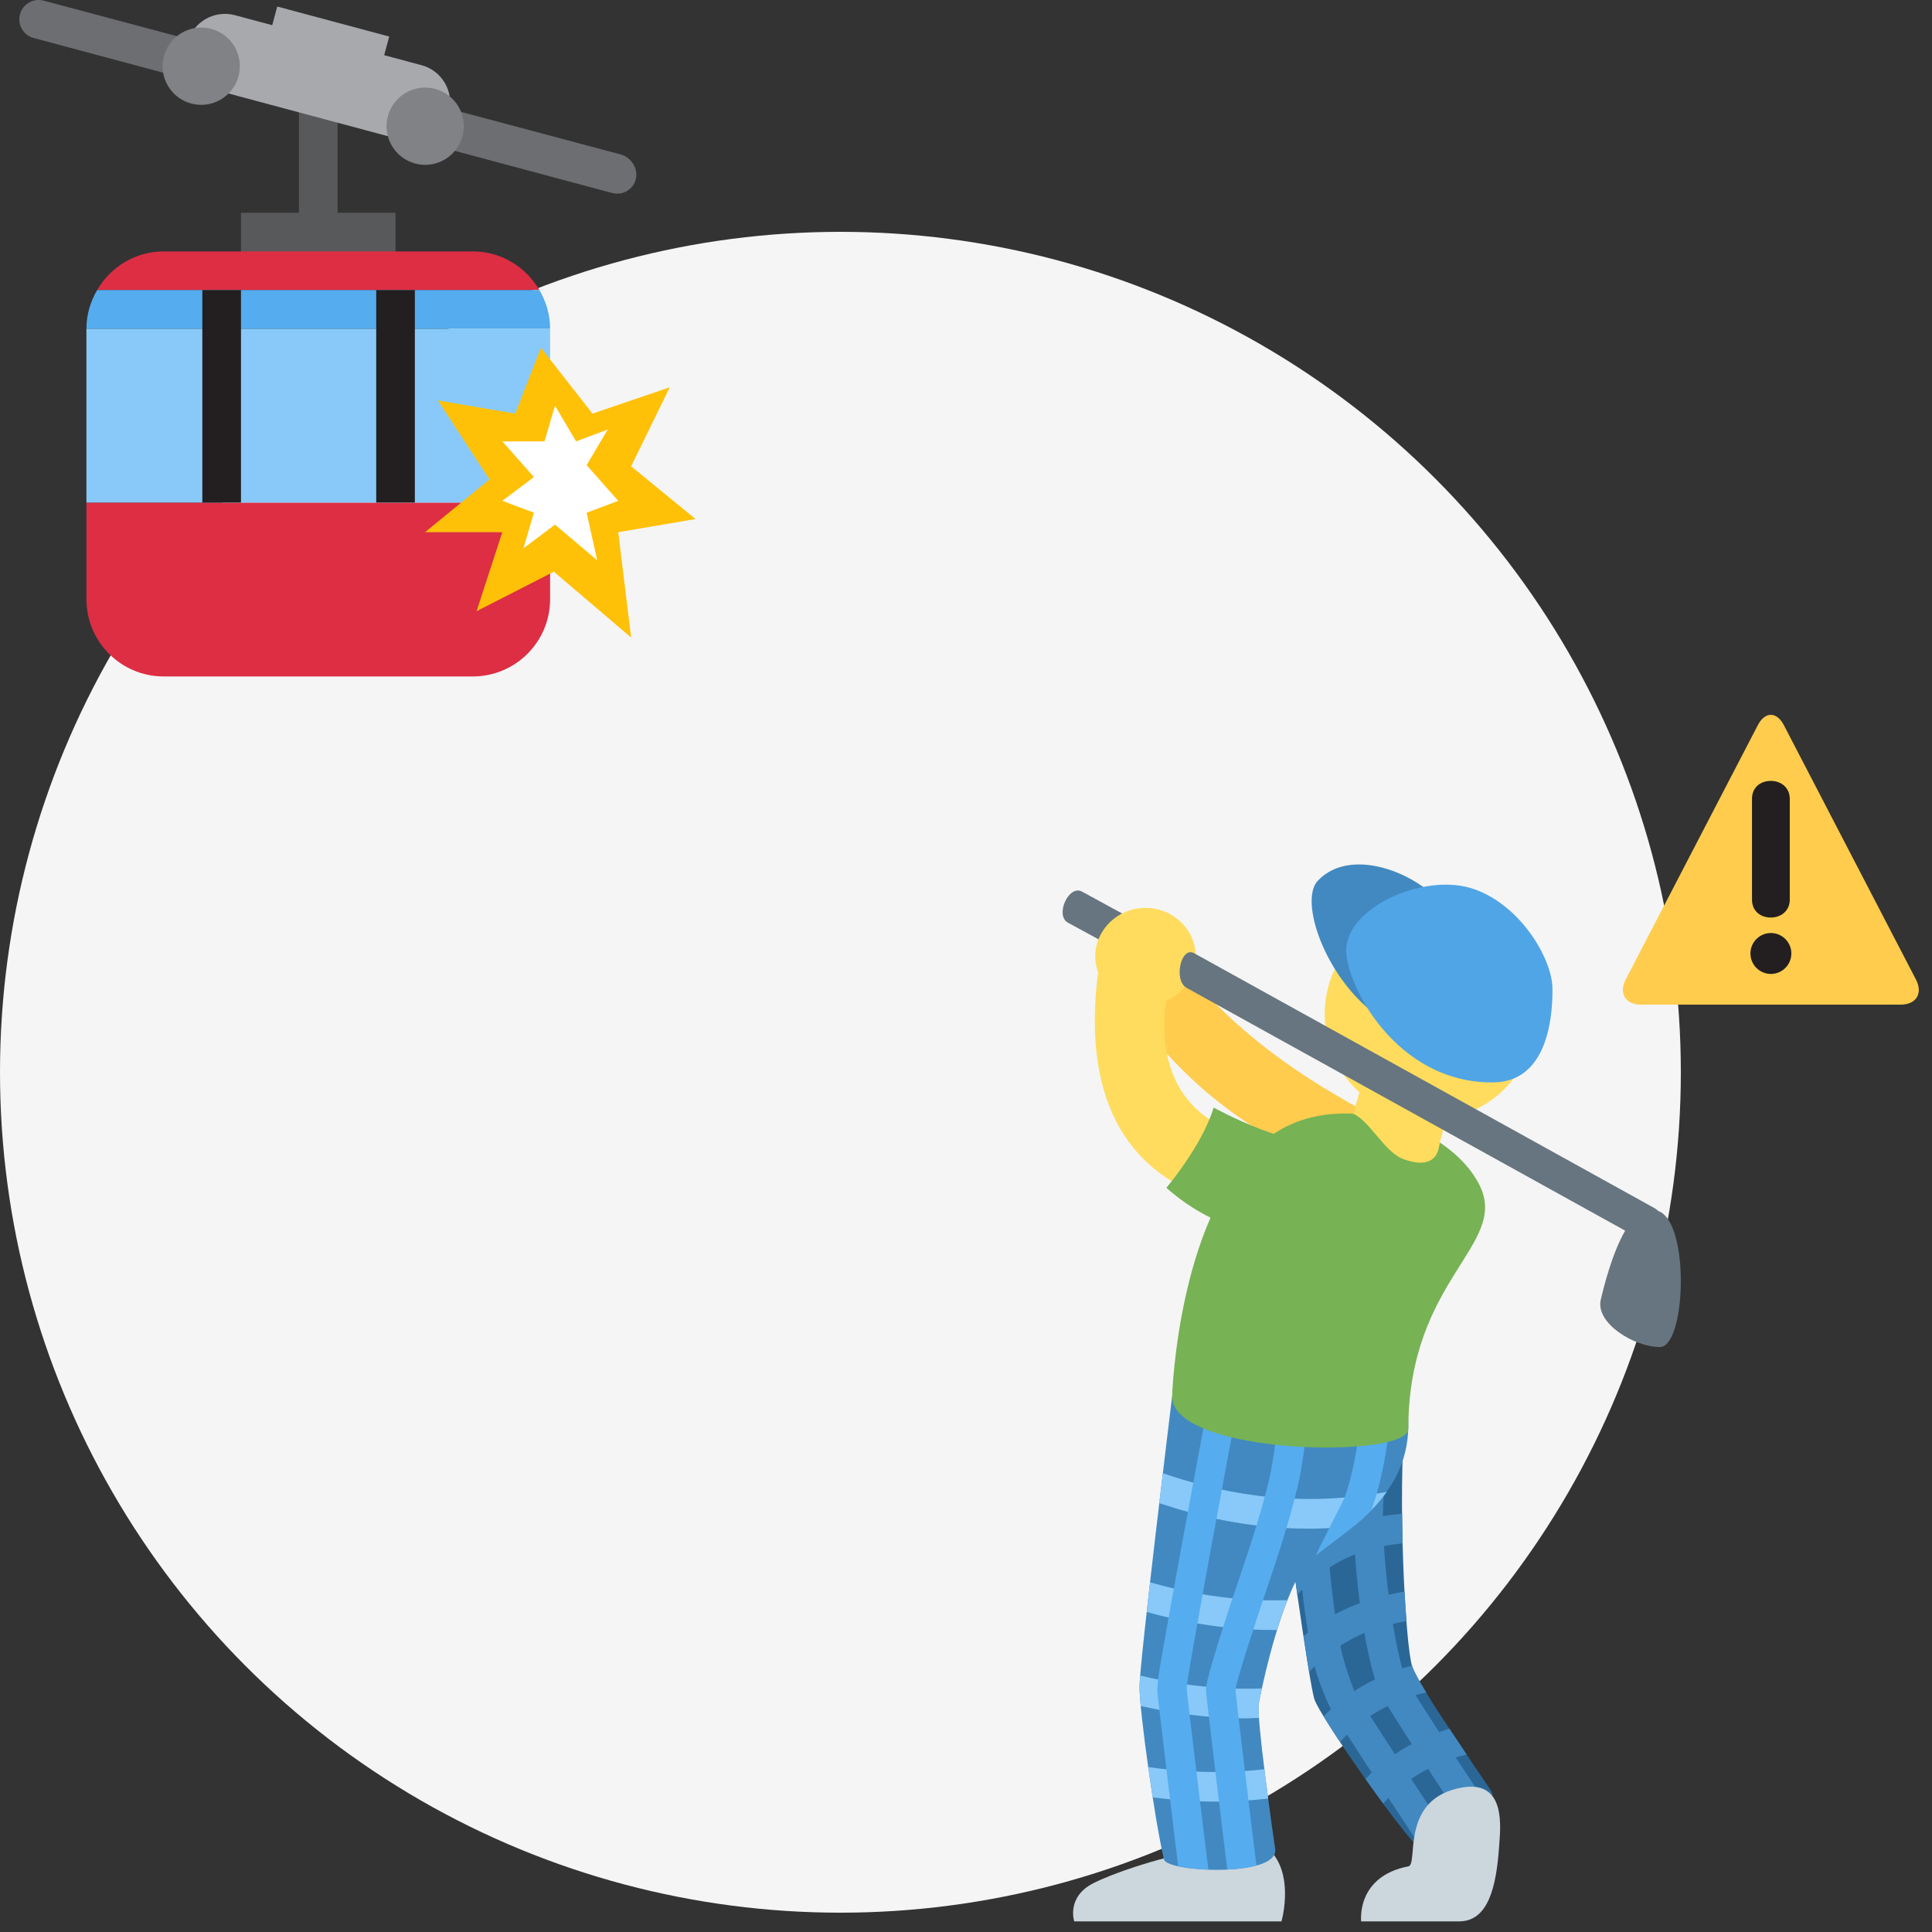 <svg width="100" height="100" viewBox="0 0 100 100" fill="none" xmlns="http://www.w3.org/2000/svg">
<rect x="0" y="0" width="100" height="100" fill="#333333" stroke="none"/>
<circle cx="43.5" cy="55.5" r="43.5" fill="#F5F5F5"/>
<path d="M72.736 73.322C72.332 77.253 72.732 85.234 73.104 86.284C73.481 87.33 76.469 91.621 77.183 92.693C77.804 93.624 74.079 96.35 73.33 95.546C71.977 94.097 68.34 88.823 68.043 87.981C67.745 87.136 66.569 78.376 65.902 73.751L72.736 73.322Z" fill="#2A6797"/>
<path d="M59.261 49.923L55.275 47.758C54.59 47.378 55.319 45.771 56.005 46.15L60.112 48.387L59.261 49.923Z" fill="#66757F"/>
<path d="M65.936 96.008C64.933 94.691 58.738 96.399 56.604 97.468C55.179 98.184 55.602 99.45 55.602 99.45H66.33C66.33 99.45 66.938 97.328 65.936 96.008Z" fill="#CCD6DD"/>
<path d="M71.834 58.161C68.557 56.453 64.172 53.974 60.74 49.446C60.381 48.973 57.503 50.886 57.736 51.21C60.978 55.691 64.506 59.599 74.63 62.495C74.735 62.525 73.192 58.87 71.834 58.161Z" fill="#FFCC4D"/>
<path d="M75.347 90.964C75.53 90.906 75.726 90.865 75.917 90.816C75.627 90.386 75.325 89.936 75.02 89.475C74.84 89.528 74.666 89.591 74.491 89.652C74.015 88.918 73.588 88.253 73.267 87.741C73.448 87.687 73.632 87.643 73.82 87.599C73.469 87.022 73.205 86.548 73.109 86.284C73.103 86.267 73.097 86.234 73.091 86.214C72.92 86.26 72.744 86.298 72.579 86.351C72.424 85.806 72.251 85.003 72.093 84.055C72.325 84 72.558 83.945 72.801 83.904C72.764 83.438 72.732 82.927 72.701 82.38C72.418 82.425 72.143 82.48 71.872 82.542C71.768 81.729 71.684 80.875 71.634 80.027C71.948 79.963 72.271 79.915 72.602 79.88C72.589 79.374 72.581 78.861 72.576 78.35C72.239 78.382 71.905 78.419 71.583 78.475C71.582 78.184 71.599 77.764 71.615 77.426C72.605 76.141 73.229 74.468 72.703 72.136L60.669 72.276C60.669 72.276 58.98 86.044 58.98 87.312C58.98 88.575 59.768 94.219 60.247 96.245C60.407 96.915 66.211 97.181 66.002 95.705C65.871 94.791 65.018 88.853 65.157 88.157C65.288 87.5 65.939 84.196 67.056 81.853L67.154 82.536C67.233 82.446 67.318 82.365 67.401 82.28C67.485 83.053 67.588 83.805 67.706 84.504C67.628 84.566 67.547 84.626 67.472 84.691C67.579 85.395 67.677 86.02 67.764 86.537C67.854 86.436 67.953 86.345 68.047 86.249C68.237 87.056 68.781 88.279 68.891 88.461C68.76 88.581 68.638 88.712 68.514 88.841C68.74 89.211 69.033 89.666 69.364 90.165C69.48 90.033 69.599 89.905 69.724 89.782C70.107 90.38 70.545 91.054 71.001 91.749C70.889 91.856 70.79 91.977 70.685 92.088C70.989 92.518 71.295 92.945 71.594 93.35C71.681 93.251 71.773 93.157 71.864 93.063C72.515 94.053 73.132 94.983 73.589 95.671C73.951 95.749 74.521 95.549 75.113 95.208C74.631 94.483 73.855 93.313 73.042 92.076C73.319 91.888 73.611 91.716 73.917 91.56C74.621 92.636 75.351 93.743 75.948 94.642C76.405 94.285 76.803 93.887 77.037 93.523C76.52 92.747 75.929 91.853 75.347 90.964ZM69.103 83.553C68.99 82.786 68.893 81.961 68.822 81.124C69.234 80.866 69.669 80.637 70.134 80.455C70.192 81.306 70.279 82.162 70.388 82.981C69.941 83.148 69.507 83.334 69.103 83.553ZM69.376 85.178C69.767 84.931 70.18 84.708 70.622 84.524C70.79 85.482 70.978 86.314 71.167 86.926C70.796 87.106 70.444 87.306 70.107 87.526C70.044 87.419 69.578 86.205 69.376 85.178ZM72.2 90.798C71.736 90.088 71.295 89.408 70.918 88.819C71.205 88.632 71.507 88.461 71.824 88.305C72.136 88.81 72.573 89.496 73.075 90.271C72.77 90.433 72.48 90.609 72.2 90.798Z" fill="#4289C1"/>
<path d="M70.067 78.998C70.677 78.492 71.284 77.914 71.779 77.22C66.739 78.148 62.725 77.125 60.189 76.252L60.004 77.802C61.918 78.441 64.562 79.125 67.793 79.125C68.519 79.123 69.283 79.074 70.067 78.998ZM66.095 84.365C66.254 83.849 66.438 83.33 66.635 82.824C63.726 82.915 61.305 82.406 59.527 81.901C59.465 82.433 59.408 82.944 59.354 83.436C61.06 83.909 63.285 84.369 65.941 84.369L66.095 84.365ZM65.165 88.916C65.14 88.55 65.134 88.276 65.157 88.158C65.184 88.019 65.241 87.737 65.314 87.396C62.77 87.484 60.628 87.11 59.017 86.729C58.996 86.991 58.98 87.208 58.98 87.313C58.98 87.527 59.005 87.874 59.044 88.302C60.523 88.634 62.382 88.942 64.556 88.942C64.751 88.941 64.965 88.921 65.165 88.916ZM59.431 91.464C59.504 91.987 59.583 92.516 59.662 93.032C60.62 93.154 61.719 93.252 62.96 93.252C63.796 93.252 64.696 93.2 65.639 93.093C65.573 92.602 65.506 92.085 65.444 91.577C63.055 91.848 60.997 91.685 59.431 91.464Z" fill="#88C9F9"/>
<path d="M62.443 73.106C62.357 73.516 59.999 86.209 59.937 86.952C59.914 87.225 59.9 87.462 59.909 87.61C59.921 87.822 60.864 95.679 60.984 96.597C61.403 96.69 61.955 96.753 62.547 96.773C62.432 95.905 61.448 87.777 61.433 87.516C61.428 87.44 61.431 87.334 61.439 87.202C61.477 86.603 63.704 74.54 63.938 73.419L62.443 73.106Z" fill="#55ACEE"/>
<path d="M66.241 72.684C66.24 72.705 66.038 74.875 65.766 76.226C65.688 76.612 65.578 77.041 65.463 77.475C65.337 77.951 65.194 78.447 65.036 78.958C64.655 80.2 64.213 81.505 63.793 82.729L63.792 82.735C63.602 83.286 62.49 86.698 62.435 87.313C62.426 87.421 62.423 87.52 62.428 87.609C62.445 87.877 63.406 95.863 63.525 96.767C64.078 96.741 64.606 96.673 65.035 96.554C64.92 95.681 63.967 87.807 63.95 87.517C63.949 87.49 63.958 87.438 63.961 87.398C64.004 86.921 65.326 82.958 65.37 82.826C65.791 81.599 66.22 80.314 66.589 79.083C66.745 78.561 66.884 78.06 67.007 77.575C67.097 77.218 67.193 76.855 67.259 76.528C67.546 75.097 67.749 72.918 67.758 72.824L66.241 72.684ZM70.369 73.598C70.369 74.557 69.965 76.516 69.602 77.503C69.533 77.687 68.319 80.021 68.099 80.522C68.647 80.075 69.362 79.581 70.079 78.984C70.386 78.729 70.688 78.453 70.979 78.156C71.079 77.901 71.175 77.608 71.265 77.292C71.628 76.023 71.895 74.415 71.895 73.598H70.369Z" fill="#55ACEE"/>
<path d="M79.485 52.492C79.485 55.506 77.043 57.952 74.027 57.952C71.012 57.952 68.566 55.506 68.566 52.492C68.566 49.478 71.012 47.033 74.027 47.033C77.042 47.033 79.485 49.476 79.485 52.492Z" fill="#FFDC5D"/>
<path d="M71.182 52.49C68.574 50.541 67.236 46.618 68.208 45.588C70.032 43.654 73.833 45.422 74.81 47.087C75.787 48.756 71.972 53.081 71.182 52.49Z" fill="#4289C1"/>
<path d="M60.668 72.276C60.668 72.276 60.967 62.505 65.647 58.895C69.139 56.198 75.017 58.214 76.576 61.334C78.138 64.453 72.894 66.165 72.894 73.964C72.894 75.525 60.668 75.334 60.668 72.276Z" fill="#77B255"/>
<path d="M71.562 53.403C70.851 55.032 70.36 56.418 70.055 57.648C70.93 58.061 71.673 59.646 72.649 60C74.26 60.584 74.439 59.577 74.475 59.393C74.867 57.414 75.86 55.523 76.501 54.507C77.282 53.273 72.465 51.328 71.562 53.403Z" fill="#FFDC5D"/>
<path d="M69.68 49.203C69.68 50.959 72.233 56.047 77.263 56.027C79.897 56.016 80.37 53.113 80.356 51.188C80.347 49.539 78.562 46.664 76.073 45.951C73.585 45.239 69.68 46.987 69.68 49.203Z" fill="#50A5E6"/>
<path d="M75.695 92.519C77.983 92.13 77.656 94.633 77.597 95.53C77.455 97.666 77.033 99.451 75.519 99.451H70.454C70.454 99.451 70.173 97.129 72.899 96.601C73.437 96.496 72.423 93.075 75.695 92.519Z" fill="#CCD6DD"/>
<path d="M61.57 57.03C60.476 55.767 60.08 54.005 60.356 51.806C61.259 51.411 61.89 50.535 61.89 49.513C61.89 48.12 60.727 46.993 59.289 46.993C57.856 46.993 56.69 48.12 56.69 49.513C56.69 49.827 56.757 50.126 56.866 50.404C56.858 50.415 56.826 50.41 56.823 50.425C55.494 61.291 63.076 62.36 65.567 62.712C65.721 62.734 68.263 59.289 68.108 59.289C65.068 59.289 62.868 58.53 61.57 57.03Z" fill="#FFDC5D"/>
<path d="M62.819 57.326C62.234 59.283 60.371 61.48 60.371 61.48C63.063 63.889 66.235 64.102 66.235 64.102C66.235 64.102 69.008 60.977 69.528 59.099C67.162 59.758 62.819 57.326 62.819 57.326Z" fill="#77B255"/>
<path d="M85.916 62.714C85.896 62.705 85.879 62.703 85.859 62.696C85.785 62.641 85.721 62.58 85.635 62.532L61.808 49.338C61.123 48.958 60.731 50.75 61.416 51.13L84.119 63.699C83.454 64.84 83.025 66.553 82.857 67.267C82.569 68.495 84.592 69.723 85.914 69.723C87.237 69.725 87.481 63.512 85.916 62.714Z" fill="#66757F"/>
<path d="M17.473 11.013V4.013H15.473V11.013H12.473V14.013H20.473V11.013H17.473Z" fill="#58595B"/>
<path d="M31.684 9.99L1.741 1.967C1.208 1.823 0.891 1.276 1.034 0.741C1.177 0.208 1.725 -0.109 2.259 0.034L32.143 8C32.677 8.144 33.052 8.749 32.908 9.283C32.766 9.817 32.218 10.134 31.684 9.99Z" fill="#6D6E71"/>
<path d="M21.819 3.374L19.886 2.856L20.145 1.891L14.35 0.338L14.091 1.304L12.159 0.786C11.092 0.501 9.995 1.134 9.709 2.201C9.423 3.267 10.057 4.364 11.123 4.65L20.783 7.238C21.849 7.524 22.946 6.89 23.232 5.824C23.518 4.758 22.885 3.66 21.819 3.374Z" fill="#A7A9AC"/>
<path d="M12.347 3.945C12.061 5.011 10.964 5.645 9.897 5.359C8.831 5.073 8.197 3.976 8.483 2.91C8.769 1.843 9.866 1.21 10.932 1.495C12 1.781 12.633 2.877 12.347 3.945ZM23.939 7.05C23.653 8.117 22.556 8.75 21.49 8.464C20.423 8.178 19.79 7.082 20.076 6.015C20.361 4.948 21.458 4.315 22.525 4.601C23.591 4.887 24.225 5.984 23.939 7.05Z" fill="#808285"/>
<path d="M4.473 31.013C4.473 33.222 6.264 35.013 8.473 35.013H24.473C26.682 35.013 28.473 33.222 28.473 31.013V26.013H4.473V31.013ZM24.473 13.013H8.473C6.996 13.013 5.721 13.822 5.028 15.013H27.918C27.225 13.822 25.95 13.013 24.473 13.013Z" fill="#DD2E44"/>
<path d="M4.473 17.013H28.473V26.013H4.473V17.013Z" fill="#88C9F9"/>
<path d="M5.028 15.013C4.684 15.603 4.473 16.281 4.473 17.013H28.473C28.473 16.281 28.262 15.603 27.918 15.013H5.028Z" fill="#55ACEE"/>
<path d="M10.473 15.013H12.473V26.013H10.473V15.013ZM19.473 15.013H21.473V26.013H19.473V15.013Z" fill="#231F20"/>
<path d="M32.667 24.136L34.667 20.046L30.667 21.409L28 18L26.667 21.409L22.667 20.727L25.333 24.818L22 27.546H26L24.667 31.636L28.667 29.591L32.667 33L32 27.546L36 26.864L32.667 24.136Z" fill="#FFC107"/>
<path d="M28.727 27.154L27.091 28.385L27.636 26.538L26 25.923L27.636 24.692L26 22.846H28.182L28.727 21L29.818 22.846L31.454 22.231L30.364 24.077L32 25.923L30.364 26.538L30.909 29L28.727 27.154Z" fill="white"/>
<path d="M84.938 52C84.132 52 83.776 51.414 84.147 50.698L90.983 37.537C91.354 36.821 91.963 36.821 92.334 37.537L99.169 50.699C99.542 51.414 99.186 52 98.379 52H84.938Z" fill="#FFCC4D"/>
<path d="M90.602 49.352C90.602 48.768 91.077 48.293 91.661 48.293C92.245 48.293 92.72 48.768 92.72 49.352C92.72 49.936 92.244 50.411 91.661 50.411C91.077 50.411 90.602 49.936 90.602 49.352ZM90.683 41.342C90.683 40.771 91.104 40.419 91.66 40.419C92.204 40.419 92.638 40.785 92.638 41.342V46.569C92.638 47.126 92.204 47.492 91.66 47.492C91.104 47.492 90.683 47.139 90.683 46.569V41.342Z" fill="#231F20"/>
</svg>
